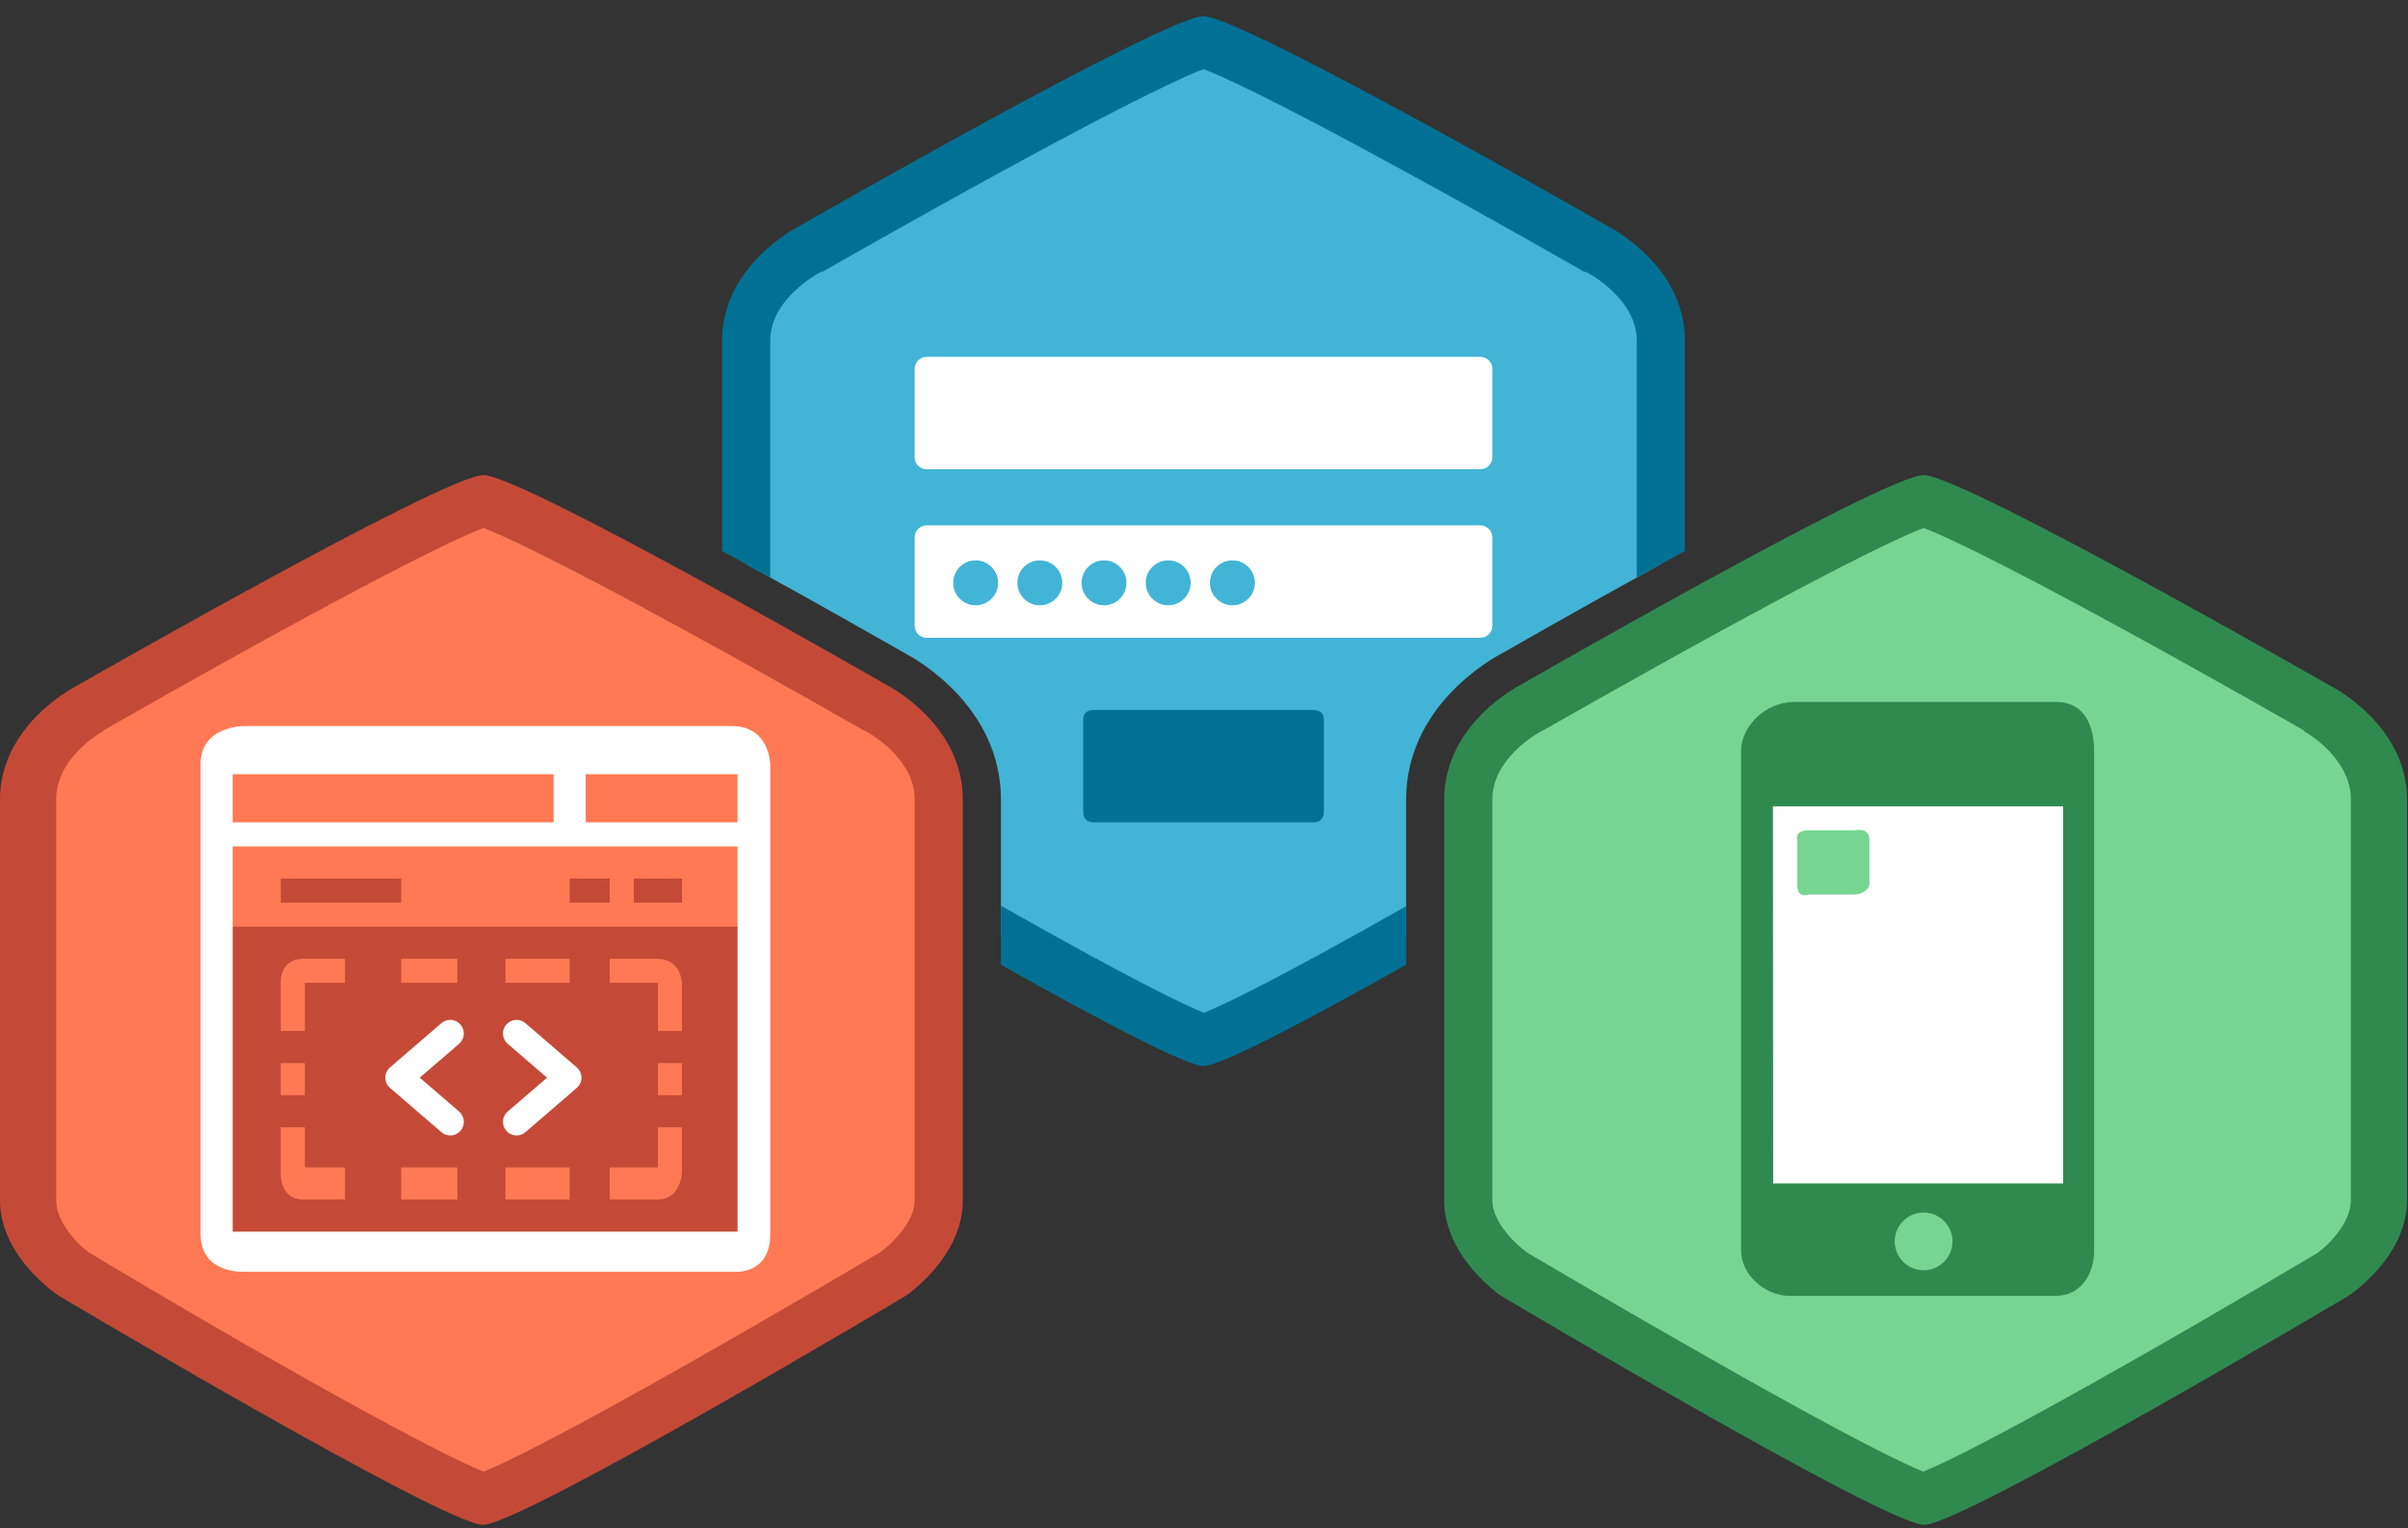 <?xml version="1.0" encoding="utf-8"?>
<!-- Generator: Adobe Illustrator 16.0.0, SVG Export Plug-In . SVG Version: 6.00 Build 0)  -->
<!DOCTYPE svg PUBLIC "-//W3C//DTD SVG 1.1//EN" "http://www.w3.org/Graphics/SVG/1.1/DTD/svg11.dtd">
<svg version="1.1" id="Layer_1" xmlns="http://www.w3.org/2000/svg" xmlns:xlink="http://www.w3.org/1999/xlink" x="0px" y="0px"
	 width="836px" height="530.5px" viewBox="0 139.5 836 530.5" enable-background="new 0 139.5 836 530.5" xml:space="preserve">
<rect x="0" y="139.5" width="836" height="530.5" fill="#333333" stroke="none"/>
<g>
	<g>
		<path fill="#42B4D6" d="M554.541,225.994l-0.526-0.119l-0.244-0.136c-58.526-33.576-124.696-69.149-135.974-71.627
			c-11.277,2.478-77.463,38.051-135.989,71.627l-0.306,0.136l-0.384,0.119c-0.217,0.109-22.063,11.031-22.063,31.753v77.569
			c27.792,15.288,52.457,29.396,55.161,30.944c4.101,2.147,33.279,18.563,33.279,50.755v47.237
			c34.837,19.565,63.151,34.456,70.335,36.231c7.185-1.775,35.498-16.665,70.335-36.23v-47.238
			c0-32.192,29.187-48.605,33.287-50.753c2.71-1.552,27.368-15.656,55.153-30.941v-77.574
			C576.605,237.25,554.727,226.089,554.541,225.994z"/>
	</g>
	<g>
		<path fill="#007194" d="M347.494,453.858v20.512c32.428,18.215,64.172,35.116,70.335,35.116c6.164,0,37.909-16.899,70.335-35.113
			v-20.316c-47.366,26.824-64.442,34.682-70.193,36.971C412.203,488.731,395.119,480.837,347.494,453.858z"/>
		<path fill="#007194" d="M558.223,218.01c0,0-127.023-72.875-140.394-72.875c-13.365,0-140.389,72.873-140.389,72.873
			s-26.742,13.245-26.742,39.74c0,17.278,0,45.367,0,72.989c5.674,3.097,11.294,6.191,16.713,9.193v-82.182
			c0-14.36,16.213-23.127,17.445-23.797l0.568-0.133l0.748-0.351c0.292-0.166,29.771-17.029,61.281-34.264
			c48.04-26.27,64.859-33.644,70.375-35.706c5.518,2.062,22.268,9.434,70.308,35.709c31.511,17.236,60.92,34.098,61.214,34.264
			l0.324,0.212l1.12,0.267c1.166,0.628,17.453,9.404,17.453,23.799v82.188c5.42-3.002,11.039-6.096,16.714-9.192
			c0-27.624,0-55.714,0-72.992C584.962,231.252,558.223,218.01,558.223,218.01z"/>
	</g>
	<g>
		<path fill="#FFFFFF" d="M518.109,298.237c0,2.282-1.851,4.132-4.133,4.132H321.684c-2.283,0-4.133-1.85-4.133-4.132v-30.733
			c0-2.282,1.851-4.132,4.133-4.132h192.292c2.283,0,4.133,1.85,4.133,4.132V298.237z"/>
	</g>
	<g>
		<path fill="#FFFFFF" d="M518.109,356.73c0,2.283-1.851,4.135-4.133,4.135H321.684c-2.283,0-4.133-1.852-4.133-4.135v-30.729
			c0-2.284,1.851-4.135,4.133-4.135h192.292c2.283,0,4.133,1.851,4.133,4.135V356.73z"/>
	</g>
	<g>
		<path fill="#007194" d="M456.022,385.936c2.292,0,3.591,1.162,3.591,3.445v31.85c0,2.281-1.299,3.702-3.591,3.702h-76.386
			c-2.292,0-3.589-1.421-3.589-3.702V389.38c0-2.282,1.298-3.446,3.589-3.446h76.386V385.936z"/>
	</g>
	<g>
		<circle fill="#42B4D6" cx="338.721" cy="341.795" r="7.799"/>
	</g>
	<g>
		<circle fill="#42B4D6" cx="361.005" cy="341.795" r="7.799"/>
	</g>
	<g>
		<circle fill="#42B4D6" cx="383.289" cy="341.795" r="7.799"/>
	</g>
	<g>
		<circle fill="#42B4D6" cx="405.573" cy="341.795" r="7.799"/>
	</g>
	<g>
		<circle fill="#42B4D6" cx="427.858" cy="341.795" r="7.799"/>
	</g>
	<g>
		<path fill="#76D691" d="M667.831,659.751c-11.852-2.932-80.868-41.552-142.208-78.011c-1.461-1.028-15.87-11.566-15.87-25.608
			V417.015c0-20.723,21.499-31.645,21.717-31.753l0.21-0.119l0.219-0.137c58.523-33.572,124.666-69.149,135.944-71.624
			c11.277,2.475,77.425,38.052,135.951,71.624l0.234,0.137l0.869,0.119c0.185,0.096,22.406,11.256,22.406,31.753v139.116
			c0,13.996-15.002,24.509-16.572,25.614C749.393,618.202,679.687,656.819,667.831,659.751z"/>
	</g>
	<g>
		<path fill="#308A4F" d="M667.831,322.762c5.518,2.065,22.269,9.437,70.311,35.71c31.511,17.236,60.92,34.098,61.211,34.264
			l0.324,0.209l0.075,0.27c1.166,0.628,16.409,9.401,16.409,23.797v139.116c0,7.905-7.991,15.683-11.383,18.12
			c-4.246,2.519-32.826,19.588-63.532,37.033c-50.121,28.476-67.639,36.663-73.533,39.008c-5.896-2.342-23.465-10.527-73.553-38.984
			c-30.709-17.444-59.751-34.539-63.997-37.058c-3.395-2.437-12.054-10.215-12.054-18.12V417.013
			c0-14.354,15.863-23.122,17.098-23.79l0.397-0.137l0.662-0.348c0.294-0.17,29.685-17.008,61.19-34.24
			C645.531,332.203,662.315,324.829,667.831,322.762 M667.831,304.403c-13.364,0-140.038,72.873-140.038,72.873
			s-26.396,13.242-26.396,39.74c0,33.124,0,105.995,0,139.116c0,19.874,19.711,33.124,19.711,33.124s133.534,79.494,146.899,79.494
			c13.37,0,147.339-79.491,147.339-79.491s20.314-13.253,20.314-33.127c0-33.122,0-105.992,0-139.113
			c0-26.497-27.085-39.743-27.085-39.743S681.201,304.403,667.831,304.403L667.831,304.403z"/>
	</g>
	<g>
		<rect x="610.031" y="416.576" fill="#FFFFFF" width="111.421" height="136.491"/>
	</g>
	<g>
		<path fill="#308A4F" d="M713.812,383.148h-90.946c-10.105,0-18.404,8.619-18.404,16.977v173.473
			c0,8.359,8.364,15.681,16.721,15.681h92.63c8.357,0,13.212-7.321,13.212-15.681V400.125
			C727.024,391.77,723.92,383.148,713.812,383.148z M667.831,580.402c-5.535,0-10.023-4.486-10.023-10.022
			s4.488-10.023,10.023-10.023c5.536,0,10.024,4.487,10.024,10.023S673.366,580.402,667.831,580.402z M716.268,550.281H615.603
			l-0.075-130.92h100.74V550.281z"/>
	</g>
	<g>
		<path fill="#76D691" d="M623.96,431.101c0,0,0,10.791,0,15.599c0,4.807,3.762,3.303,3.762,3.303s10.791,0,15.598,0
			c4.805,0,5.71-3.303,5.71-3.303s0-10.794,0-15.599c0-4.807-5.228-3.383-5.228-3.383s-11.273,0-16.079,0
			C622.911,427.718,623.96,431.101,623.96,431.101z"/>
	</g>
	<g>
		<path fill="#FF7954" d="M167.828,659.749c-11.855-2.932-81.568-41.552-142.904-78.014c-1.464-1.023-16.568-11.562-16.568-25.604
			V417.015c0-20.725,22.193-31.646,22.411-31.756l0.559-0.12l0.391-0.136c58.529-33.575,124.758-69.146,136.034-71.627
			c11.277,2.481,77.471,38.052,135.997,71.627l0.256,0.136l0.182,0.12c0.186,0.095,21.721,11.257,21.721,31.756v139.113
			c0,13.996-14.31,24.509-15.877,25.614C248.692,618.202,179.681,656.819,167.828,659.749z"/>
	</g>
	<path fill="#C44A37" d="M77.995,461.144V569.78h178.273V461.144H77.995z M97.494,508.498h8.356v11.142h-8.356V508.498z
		 M119.778,555.852c0,0-7.659,0-14.347,0c-8.914,0-7.938-9.989-7.938-9.989v-15.08h8.356v13.928h13.928V555.852z M119.778,480.643
		H105.85v16.714h-8.356v-16.118c0,0-0.978-8.952,7.938-8.952c6.687,0,14.347,0,14.347,0V480.643z M158.775,555.852h-19.499V544.71
		h19.499V555.852z M158.775,480.643h-19.499v-8.356h19.499V480.643z M197.773,555.852h-22.284V544.71h22.284V555.852z
		 M197.773,480.643h-22.284v-8.356h22.284V480.643z M236.77,545.863c0,0,0.14,9.989-8.775,9.989c-6.685,0-16.294,0-16.294,0V544.71
		h16.713v-13.928h8.356V545.863L236.77,545.863z M236.77,519.64h-8.356v-11.142h8.356V519.64z M236.77,497.356h-8.356v-16.714H211.7
		v-8.356c0,0,9.61,0,16.294,0c8.914,0,8.775,8.952,8.775,8.952V497.356L236.77,497.356z"/>
	<g>
		<path fill="#C44A37" d="M167.828,322.762c5.517,2.062,22.268,9.434,70.307,35.708c31.511,17.235,60.923,34.098,61.214,34.264
			l0.324,0.213l0.772,0.267c1.167,0.628,17.105,9.404,17.105,23.799v139.116c0,7.902-8.688,15.682-12.083,18.12
			c-4.249,2.522-33.213,19.61-63.919,37.058c-50.091,28.456-67.773,36.64-73.668,38.984c-5.893-2.345-23.551-10.527-73.639-38.984
			c-30.709-17.45-59.099-34.542-63.343-37.058c-3.397-2.437-11.4-10.215-11.4-18.117V417.015c0-14.359,15.169-23.13,16.401-23.797
			l0.044-0.133l0.487-0.351c0.294-0.166,29.642-17.029,61.152-34.264C145.624,332.198,162.312,324.823,167.828,322.762
			 M167.828,304.4c-13.367,0-140.737,72.874-140.737,72.874S0,390.518,0,417.015C0,450.14,0,523.01,0,556.129
			c0,19.877,20.404,33.124,20.404,33.124s133.884,79.497,147.25,79.497c13.37,0,146.814-79.494,146.814-79.494
			s19.795-13.25,19.795-33.124c0-33.122,0-105.992,0-139.116c0-26.498-26.393-39.742-26.393-39.742S181.198,304.4,167.828,304.4
			L167.828,304.4z"/>
	</g>
	<g>
		<path fill="#FFFFFF" d="M254.098,391.506H84.902c0,0-15.263-0.197-15.263,13.173v163.183c0,13.996,15.198,13.061,15.198,13.061
			h170.445c0,0,12.13,0.951,12.13-13.044V404.679C267.411,404.679,267.188,391.506,254.098,391.506z M203.344,408.219
			c61.282,0,52.715,0,52.715,0v16.713h-52.715V408.219z M80.78,408.219h111.422v16.713H80.78V408.219z M256.059,566.995H80.78
			V433.289h175.278L256.059,566.995L256.059,566.995z"/>
	</g>
	<g>
		<rect x="97.494" y="444.431" fill="#C44A37" width="41.782" height="8.357"/>
	</g>
	<g>
		<rect x="220.057" y="444.431" fill="#C44A37" width="16.713" height="8.357"/>
	</g>
	<g>
		<rect x="197.773" y="444.431" fill="#C44A37" width="13.929" height="8.357"/>
	</g>
	<g>
		<path fill="#FFFFFF" d="M156.314,533.608c-1.091,0-2.184-0.375-3.077-1.143l-17.809-15.34c-1.045-0.896-1.643-2.201-1.643-3.574
			c0-1.374,0.599-2.679,1.643-3.577l17.809-15.337c1.973-1.703,4.954-1.477,6.657,0.495c1.7,1.976,1.478,4.956-0.498,6.659
			l-13.659,11.759l13.659,11.76c1.976,1.703,2.198,4.683,0.498,6.657C158.958,533.053,157.641,533.608,156.314,533.608z"/>
	</g>
	<g>
		<path fill="#FFFFFF" d="M179.343,533.608c-1.328,0-2.644-0.556-3.58-1.641c-1.7-1.975-1.477-4.954,0.498-6.657l13.659-11.76
			l-13.659-11.762c-1.975-1.7-2.201-4.682-0.498-6.657c1.7-1.975,4.679-2.198,6.657-0.495l17.809,15.337
			c1.042,0.897,1.641,2.203,1.641,3.577s-0.599,2.68-1.641,3.574l-17.809,15.34C181.528,533.233,180.431,533.608,179.343,533.608z"
			/>
	</g>
</g>
</svg>
